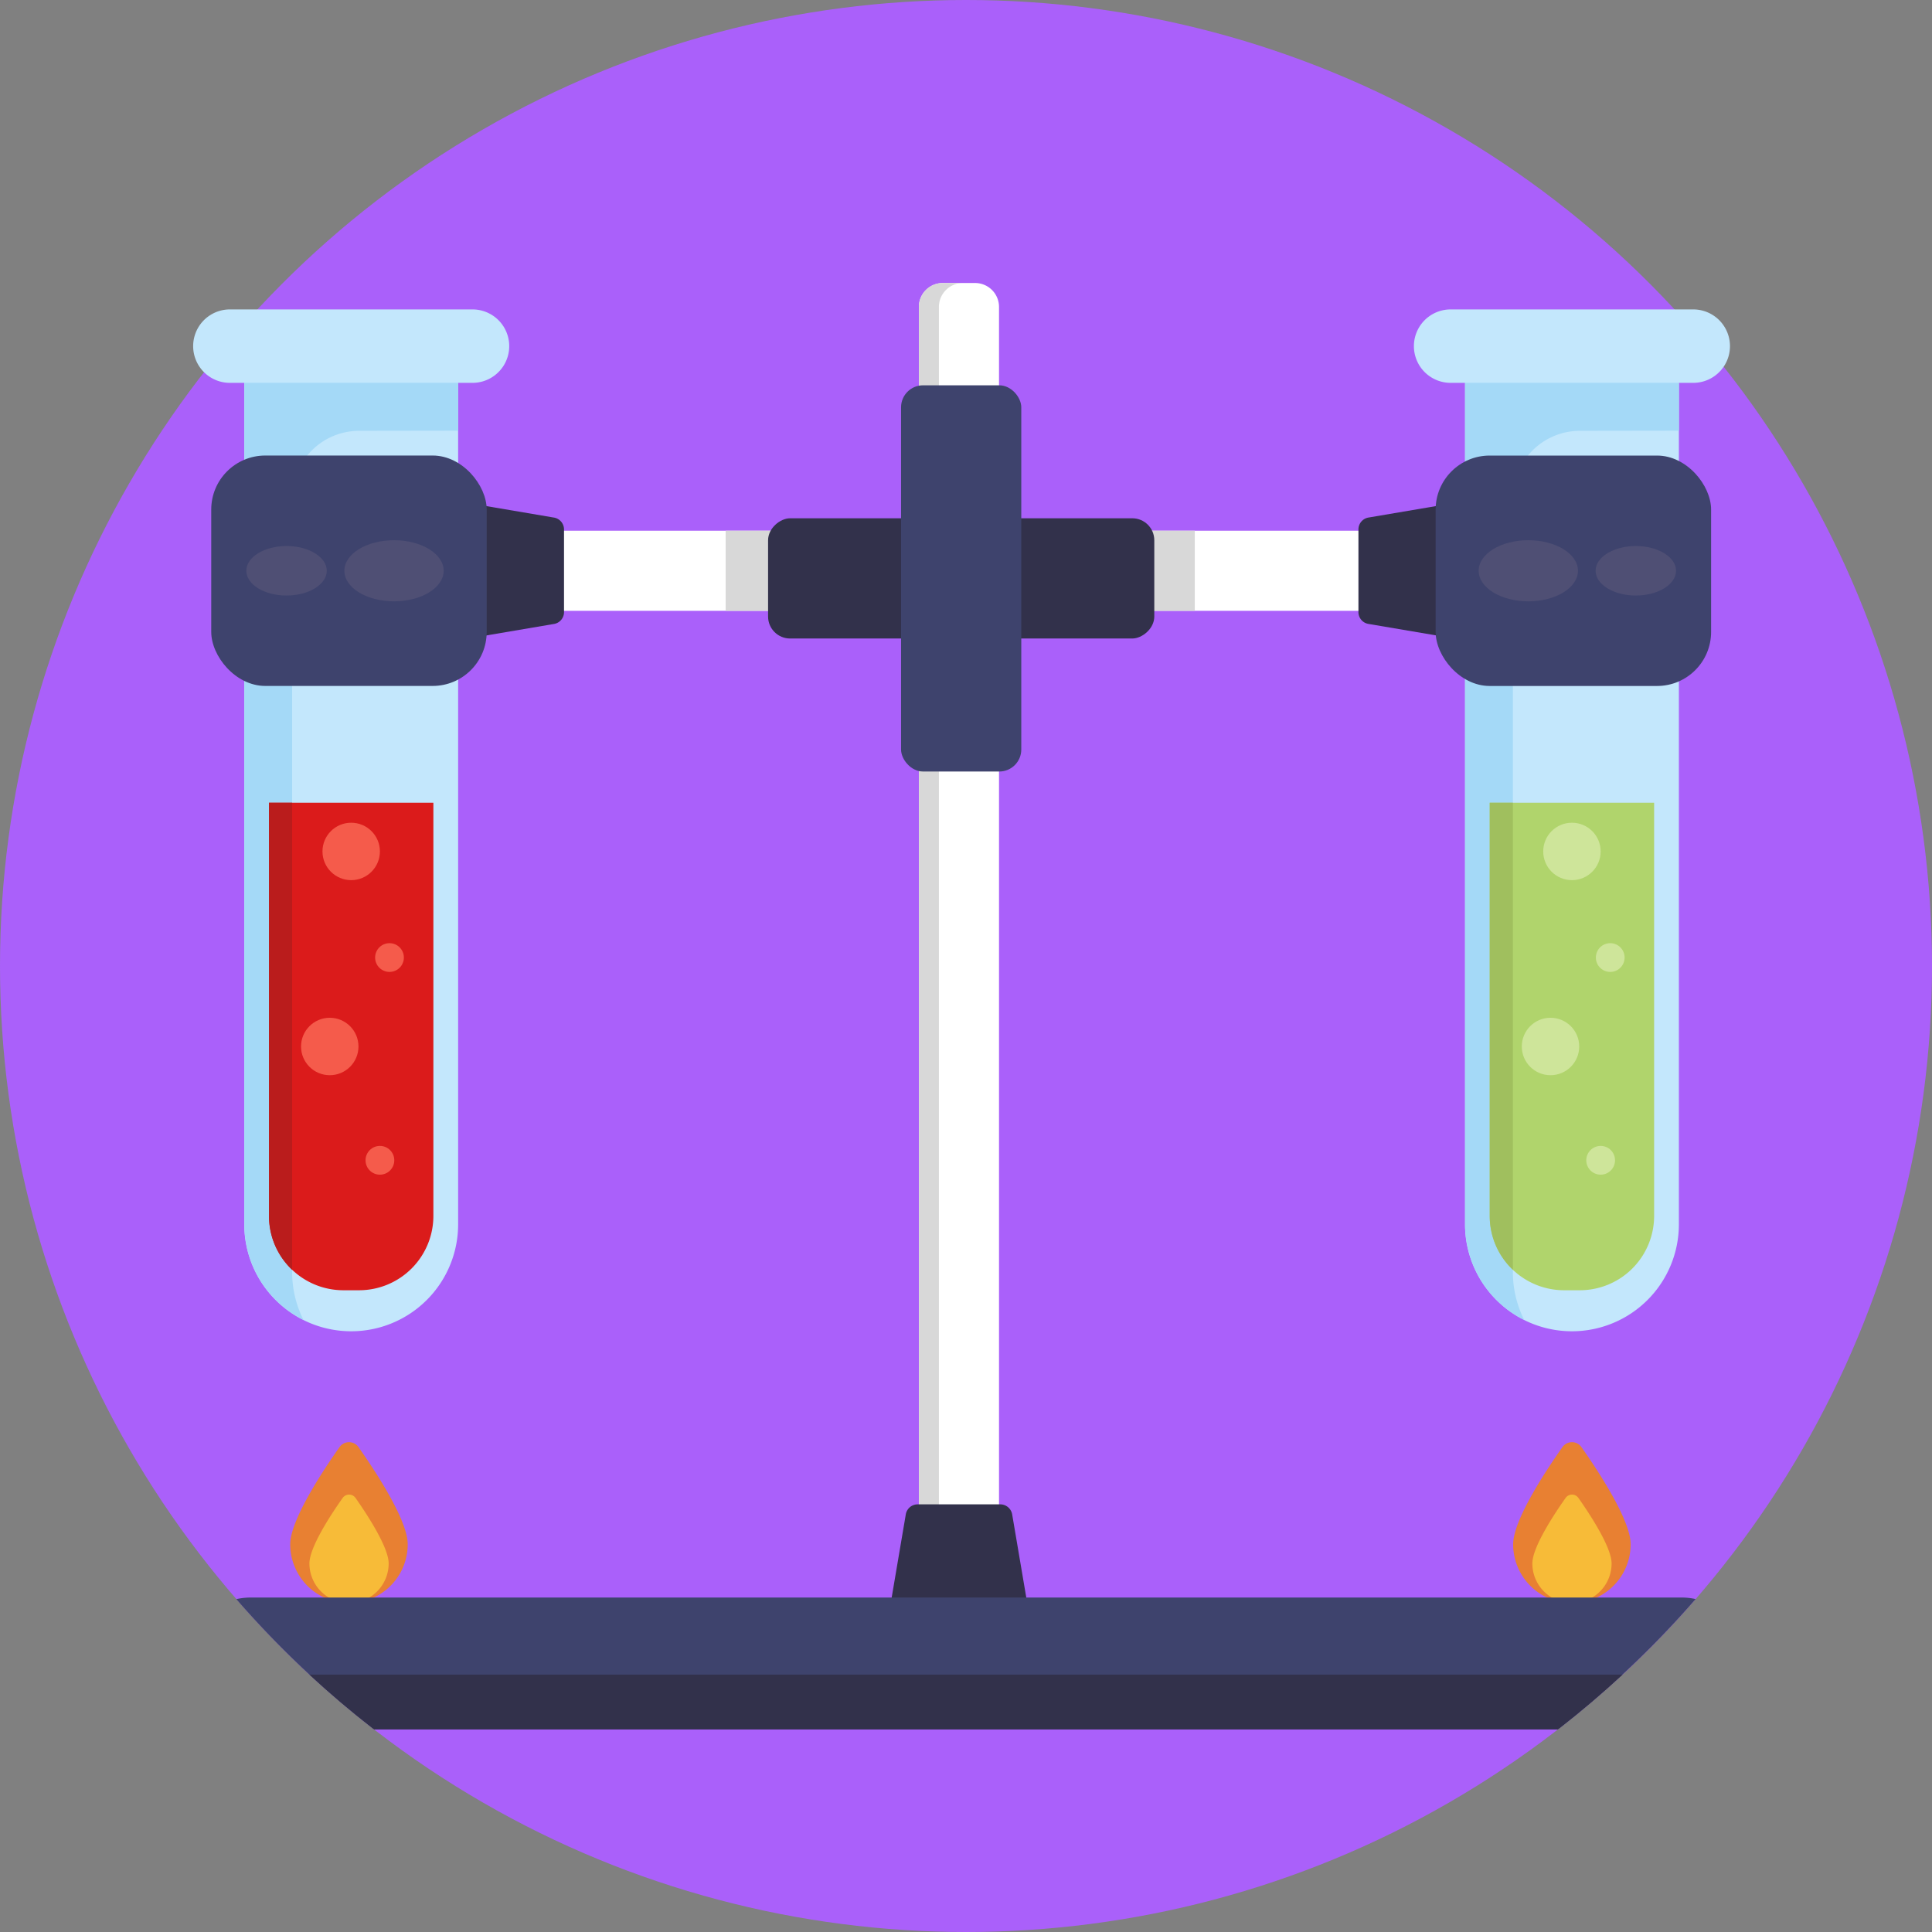 <svg height="512" viewBox="0 0 512 512" width="512" xmlns="http://www.w3.org/2000/svg"><rect x="0" y="0" width="512" height="512" fill="#808080" stroke="none"/><g id="BULINE"><circle cx="256" cy="256" fill="#aa60fa" r="256"/></g><g id="Icons"><path d="m401 409.25a15.57 15.57 0 0 0 31.14 0c0-6.41-8.65-19.51-13.06-25.77a3.07 3.07 0 0 0 -5 0c-4.42 6.26-13.08 19.36-13.08 25.77z" fill="#e88032"/><path d="m406.09 414.33a10.49 10.49 0 0 0 21 0c0-4.32-5.83-13.15-8.8-17.37a2.07 2.07 0 0 0 -3.38 0c-2.99 4.22-8.82 13.04-8.82 17.37z" fill="#f7bb38"/><path d="m76.91 409.25a15.57 15.57 0 0 0 31.14 0c0-6.41-8.65-19.51-13.06-25.77a3.07 3.07 0 0 0 -5 0c-4.42 6.26-13.08 19.36-13.08 25.77z" fill="#e88032"/><path d="m82 414.33a10.49 10.49 0 1 0 21 0c0-4.32-5.83-13.15-8.79-17.37a2.08 2.08 0 0 0 -3.39 0c-3 4.22-8.82 13.04-8.82 17.37z" fill="#f7bb38"/><path d="m125.22 82h-64.3a9.73 9.73 0 0 0 0 19.46h3.81v223a28.33 28.33 0 0 0 28.34 28.34 28.34 28.34 0 0 0 28.34-28.34v-223h3.81a9.73 9.73 0 0 0 0-19.46z" fill="#c3e7fc"/><path d="m95.18 114.17a17.77 17.77 0 0 0 -17.76 17.77v205.19a28.26 28.26 0 0 0 3 12.66 28.32 28.32 0 0 1 -15.66-25.35v-223h56.68v12.69z" fill="#a4d9f7"/><path d="m71.28 212.73h43.57a0 0 0 0 1 0 0v109.5a19.7 19.7 0 0 1 -19.7 19.7h-4.15a19.7 19.7 0 0 1 -19.7-19.7v-109.5a0 0 0 0 1 0 0z" fill="#db1b1b"/><path d="m77.42 212.73v123.78a19.57 19.57 0 0 1 -6.14-14.28v-109.5z" fill="#ba1c1c"/><g fill="#f55b4b"><circle cx="93.07" cy="225.64" r="7.61"/><circle cx="87.39" cy="277.33" r="7.61"/><circle cx="103.22" cy="253.76" r="3.81"/><circle cx="100.68" cy="307.49" r="3.81"/></g><path d="m448.73 82h-64.3a9.73 9.73 0 0 0 0 19.46h3.81v223a28.34 28.34 0 0 0 28.34 28.34 28.34 28.34 0 0 0 28.34-28.34v-223h3.81a9.73 9.73 0 0 0 0-19.46z" fill="#c3e7fc"/><path d="m418.69 114.17a17.77 17.77 0 0 0 -17.76 17.77v205.19a28.14 28.14 0 0 0 3 12.66 28.33 28.33 0 0 1 -15.67-25.35v-223h56.68v12.69z" fill="#a4d9f7"/><path d="m394.79 212.73h43.57a0 0 0 0 1 0 0v109.5a19.7 19.7 0 0 1 -19.7 19.7h-4.16a19.7 19.7 0 0 1 -19.7-19.7v-109.5a0 0 0 0 1 0 0z" fill="#b0d46c"/><path d="m400.93 212.73v123.78a19.6 19.6 0 0 1 -6.14-14.28v-109.5z" fill="#a0bf5e"/><circle cx="416.58" cy="225.64" fill="#cee59a" r="7.61"/><circle cx="410.9" cy="277.33" fill="#cee59a" r="7.61"/><circle cx="426.73" cy="253.76" fill="#cee59a" r="3.81"/><circle cx="424.19" cy="307.49" fill="#cee59a" r="3.81"/><path d="m245.38 35.56h21.24a0 0 0 0 1 0 0v225.06a6.34 6.34 0 0 1 -6.34 6.34h-8.55a6.34 6.34 0 0 1 -6.34-6.34v-225.06a0 0 0 0 1 0 0z" fill="#fff" transform="matrix(0 1 -1 0 407.26 -104.74)"/><path d="m192.3 140.64h15.49v21.24h-15.49z" fill="#d8d8d8"/><path d="m301.14 140.64h15.49v21.24h-15.49z" fill="#d8d8d8"/><path d="m149.47 162.2v-21.89a3.2 3.2 0 0 0 -2.57-3.13l-23.09-3.92v36l23.09-3.92a3.18 3.18 0 0 0 2.57-3.14z" fill="#32314b"/><rect fill="#3e436d" height="61.06" rx="14.32" transform="matrix(-1 0 0 -1 184.96 302.51)" width="73" x="55.98" y="120.73"/><ellipse cx="104.42" cy="151.26" fill="#4f4f74" rx="13.16" ry="8.1"/><ellipse cx="75.94" cy="151.26" fill="#4f4f74" rx="10.66" ry="6.56"/><rect fill="#32314b" height="102.35" rx="5.83" transform="matrix(0 1 -1 0 408.01 -101.44)" width="31.86" x="238.79" y="102.11"/><path d="m249.86 75h8.55a6.34 6.34 0 0 1 6.34 6.34v333.48a0 0 0 0 1 0 0h-21.24a0 0 0 0 1 0 0v-333.51a6.34 6.34 0 0 1 6.35-6.31z" fill="#fff"/><path d="m255.17 75a6.35 6.35 0 0 0 -6.35 6.35v333.5h-5.31v-333.53a6.35 6.35 0 0 1 6.35-6.32z" fill="#d8d8d8"/><rect fill="#3e436d" height="102.35" rx="5.83" width="31.86" x="238.79" y="102.11"/><path d="m265.08 398.67h-21.89a3.18 3.18 0 0 0 -3.13 2.57l-3.92 23.09h36l-3.92-23.09a3.2 3.2 0 0 0 -3.14-2.57z" fill="#32314b"/><path d="m360 140.31v21.89a3.17 3.17 0 0 0 2.57 3.13l23.09 3.92v-36l-23.09 3.92a3.19 3.19 0 0 0 -2.57 3.14z" fill="#32314b"/><path d="m449.36 423.77a257.78 257.78 0 0 1 -19.37 20q-8.1 7.5-16.83 14.3h-314.32q-8.73-6.77-16.84-14.28a257.78 257.78 0 0 1 -19.37-20 17.5 17.5 0 0 1 3.86-.43h379a17.5 17.5 0 0 1 3.87.41z" fill="#3e436d"/><path d="m430 443.79q-8.1 7.5-16.83 14.3l-.31.24h-313.71l-.31-.24q-8.73-6.79-16.84-14.3z" fill="#32314b"/><rect fill="#3e436d" height="61.06" rx="14.32" width="73" x="380.46" y="120.73"/><ellipse cx="405.02" cy="151.26" fill="#4f4f74" rx="13.16" ry="8.1"/><ellipse cx="433.51" cy="151.26" fill="#4f4f74" rx="10.66" ry="6.56"/></g></svg>